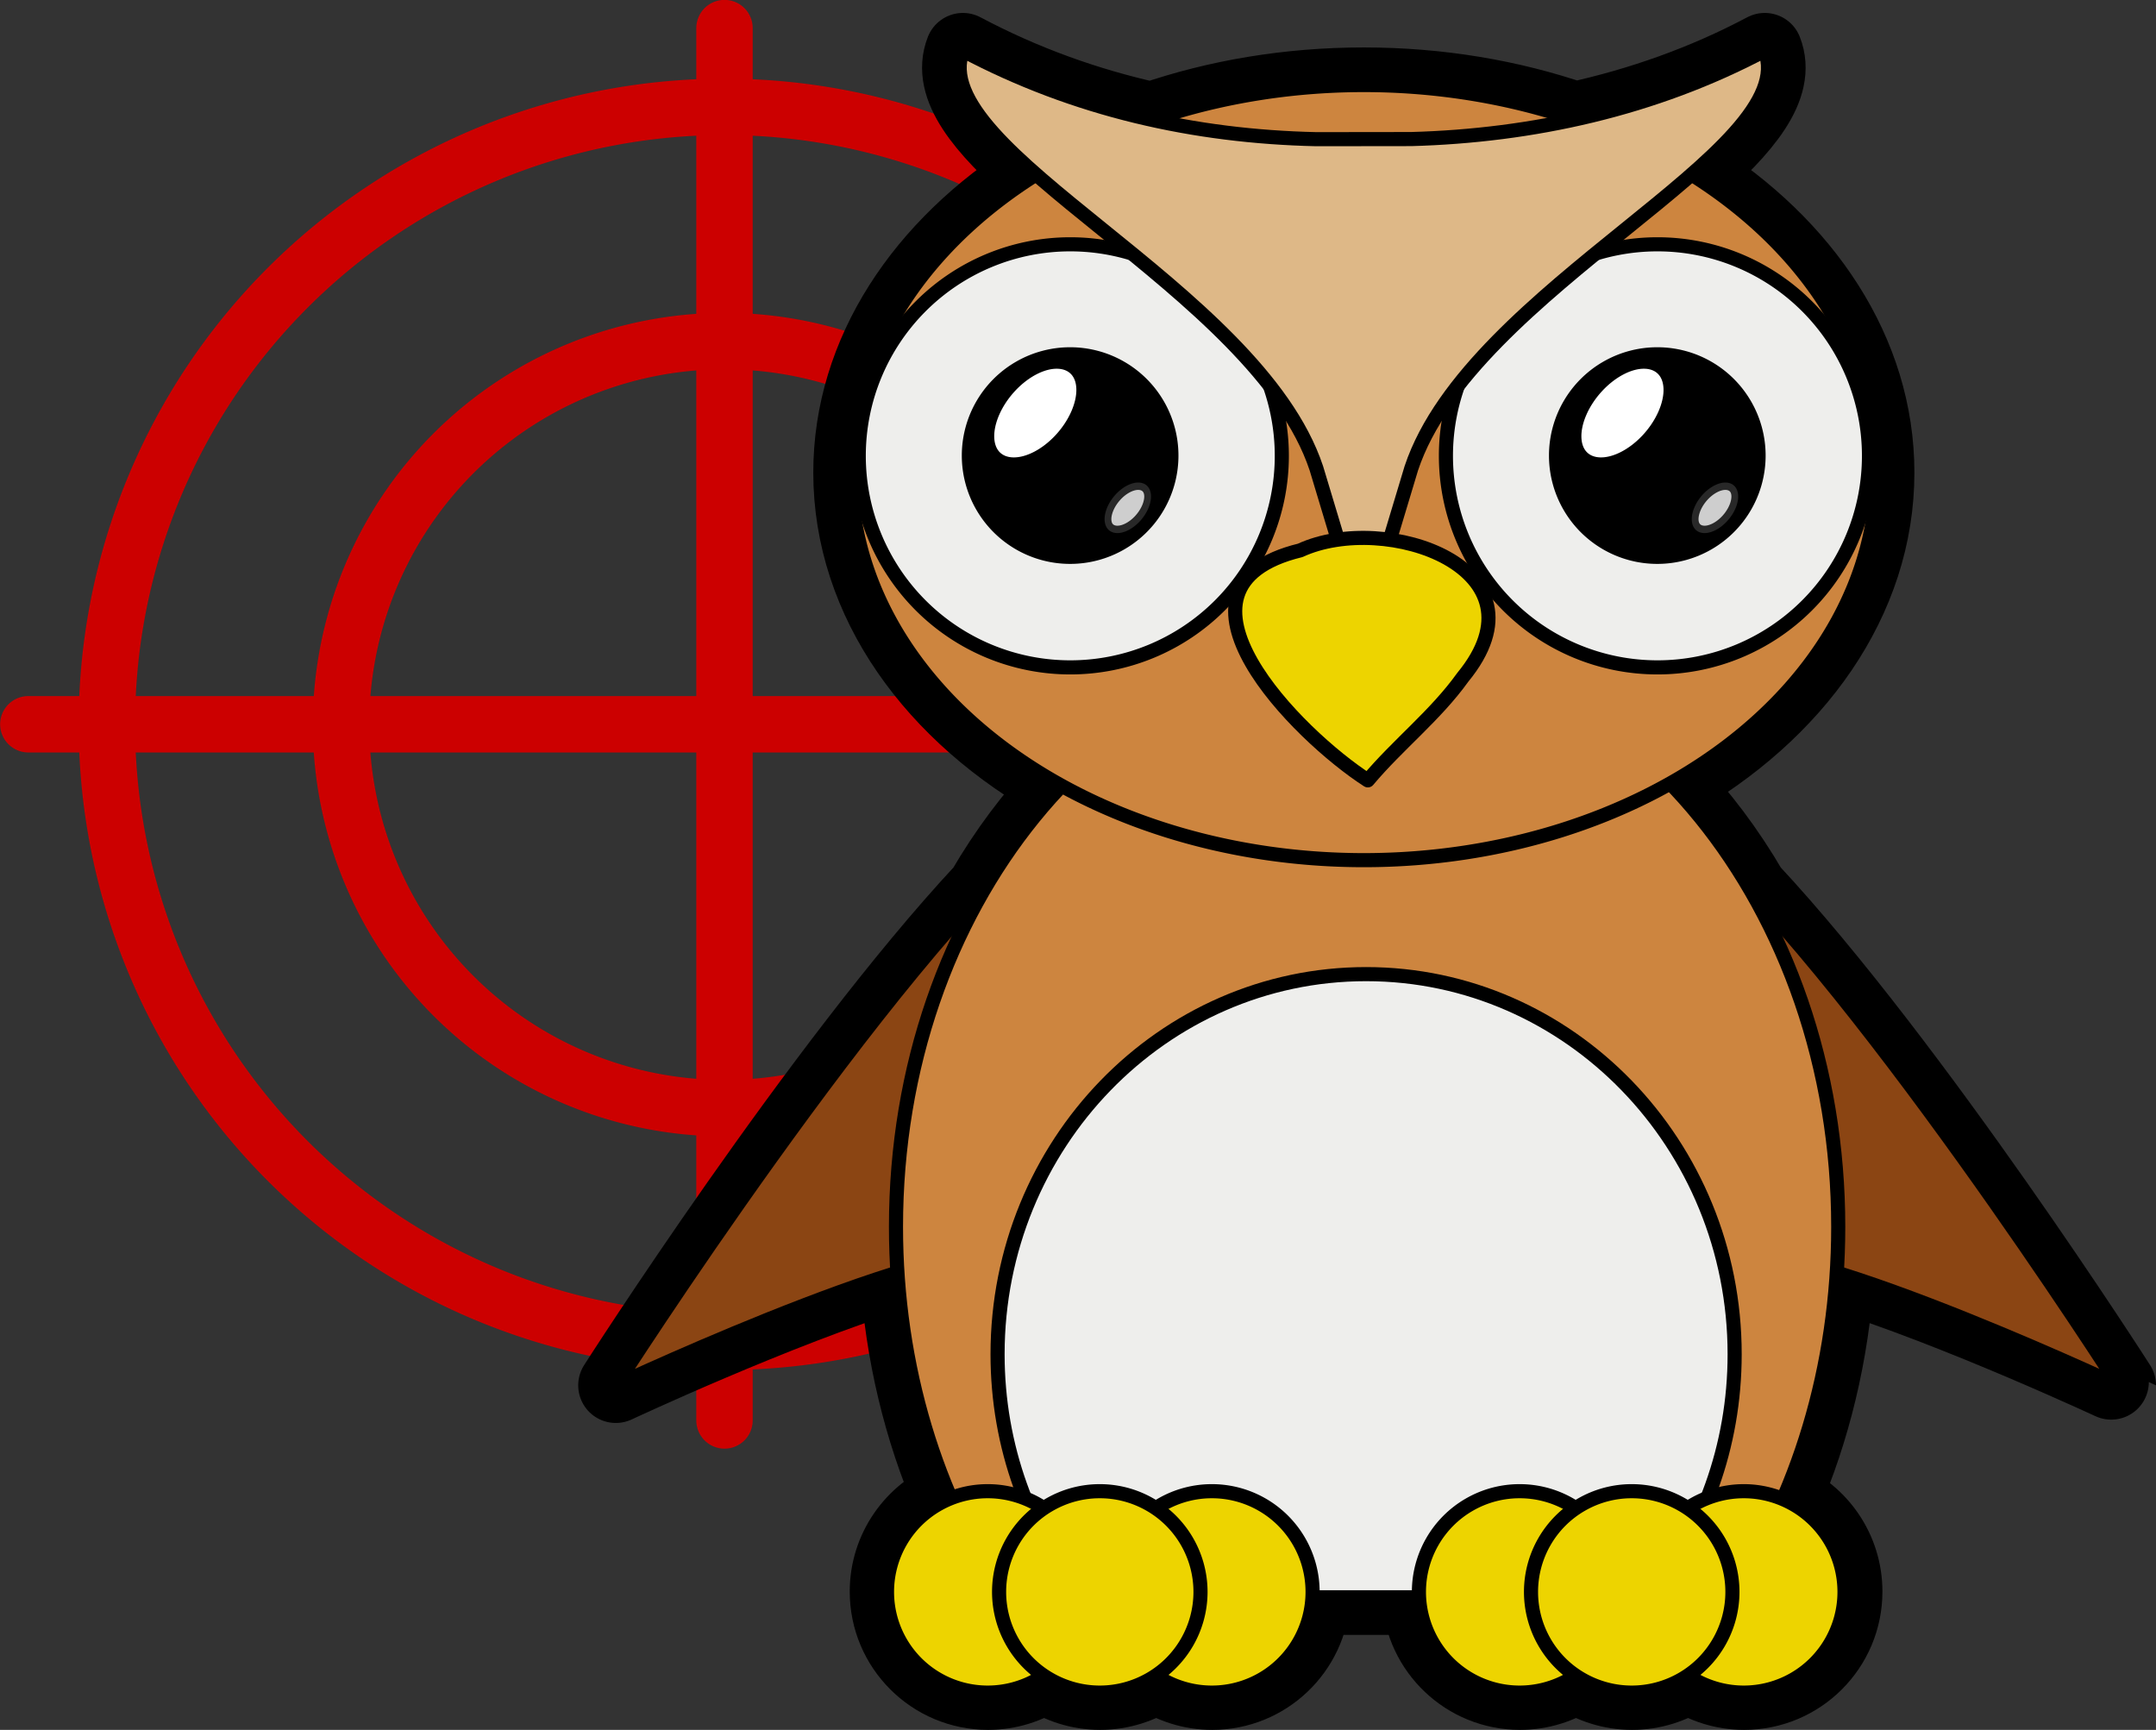 <?xml version="1.0" encoding="UTF-8" standalone="no"?>
<!-- Created with Inkscape (http://www.inkscape.org/) -->
<svg
   xmlns:dc="http://purl.org/dc/elements/1.1/"
   xmlns:cc="http://creativecommons.org/ns#"
   xmlns:rdf="http://www.w3.org/1999/02/22-rdf-syntax-ns#"
   xmlns:svg="http://www.w3.org/2000/svg"
   xmlns="http://www.w3.org/2000/svg"
   xmlns:sodipodi="http://sodipodi.sourceforge.net/DTD/sodipodi-0.dtd"
   xmlns:inkscape="http://www.inkscape.org/namespaces/inkscape"
   width="1146.424"
   height="919.821"
   id="svg2"
   sodipodi:version="0.32"
   inkscape:version="0.46"
   sodipodi:docname="qmotion_hibou.svg"
   inkscape:output_extension="org.inkscape.output.svg.inkscape"
   version="1.0">
  <rect width="100%" height="100%" fill="#333333" stroke="none"/>
  <defs
     id="defs4">
    <inkscape:perspective
       sodipodi:type="inkscape:persp3d"
       inkscape:vp_x="0 : 526.18109 : 1"
       inkscape:vp_y="0 : 1000 : 0"
       inkscape:vp_z="744.09448 : 526.18109 : 1"
       inkscape:persp3d-origin="372.04724 : 350.78739 : 1"
       id="perspective10" />
  </defs>
  <sodipodi:namedview
     id="base"
     pagecolor="#ffffff"
     bordercolor="#666666"
     borderopacity="1.0"
     inkscape:pageopacity="0.0"
     inkscape:pageshadow="2"
     inkscape:zoom="0.35"
     inkscape:cx="-138.93187"
     inkscape:cy="563.59578"
     inkscape:document-units="px"
     inkscape:current-layer="layer1"
     showgrid="false"
     showborder="true"
     inkscape:showpageshadow="false"
     inkscape:window-width="1680"
     inkscape:window-height="975"
     inkscape:window-x="0"
     inkscape:window-y="25" />
  <g
     inkscape:label="Calque 1"
     inkscape:groupmode="layer"
     id="layer1"
     transform="translate(722.361,-41.43)">
    <g
       id="g3409"
       transform="translate(328.571,-1022.857)">
      <path
         transform="matrix(3.481,0,0,3.481,-1211.784,755.717)"
         d="M 251.18,199.289 A 94.323,94.323 0 1 1 62.534,199.289 A 94.323,94.323 0 1 1 251.18,199.289 z"
         sodipodi:ry="94.322723"
         sodipodi:rx="94.322723"
         sodipodi:cy="199.2887"
         sodipodi:cx="156.85713"
         id="path3185"
         style="fill:none;fill-opacity:1;stroke:#cc0000;stroke-width:8.617;stroke-linecap:round;stroke-linejoin:round;stroke-miterlimit:4;stroke-dasharray:none;stroke-dashoffset:0;stroke-opacity:1"
         sodipodi:type="arc" />
      <path
         sodipodi:type="arc"
         style="fill:none;fill-opacity:1;stroke:#cc0000;stroke-width:13.879;stroke-linecap:round;stroke-linejoin:round;stroke-miterlimit:4;stroke-dasharray:none;stroke-dashoffset:0;stroke-opacity:1"
         id="path3187"
         sodipodi:cx="156.85713"
         sodipodi:cy="199.2887"
         sodipodi:rx="94.322723"
         sodipodi:ry="94.322723"
         d="M 251.18,199.289 A 94.323,94.323 0 1 1 62.534,199.289 A 94.323,94.323 0 1 1 251.18,199.289 z"
         transform="matrix(2.162,0,0,2.162,-1004.778,1018.722)" />
      <g
         id="g3189"
         transform="matrix(4.118,0,0,4.118,-433.925,419.495)"
         style="stroke-width:7.284;stroke-miterlimit:4;stroke-dasharray:none">
        <path
           id="path3191"
           d="M -56.281,160.205 L -56.281,339.991"
           style="fill:none;fill-rule:evenodd;stroke:#cc0000;stroke-width:7.284;stroke-linecap:round;stroke-linejoin:miter;stroke-miterlimit:4;stroke-dasharray:none;stroke-opacity:1" />
        <path
           id="path3193"
           d="M -146.174,250.098 L 33.612,250.098"
           style="fill:none;fill-rule:evenodd;stroke:#cc0000;stroke-width:7.284;stroke-linecap:round;stroke-linejoin:miter;stroke-miterlimit:4;stroke-dasharray:none;stroke-opacity:1" />
      </g>
    </g>
    <path
       style="fill:#8b4513;fill-opacity:1;fill-rule:evenodd;stroke:#000000;stroke-width:40;stroke-linecap:butt;stroke-linejoin:round;stroke-miterlimit:4;stroke-dasharray:none;stroke-opacity:1"
       d="M -210.344,68.312 C -217.959,87.631 -199.525,109.555 -171.406,134.219 C -231.577,172.028 -269.906,229.011 -269.906,292.719 C -269.906,361.096 -225.736,421.727 -157.812,459.219 C -173.403,475.566 -187.338,494.217 -199.281,514.75 C -286.189,607.976 -394.906,778.062 -394.906,778.062 C -394.906,778.063 -309.044,737.881 -245.156,718.125 C -242.414,761.162 -232.473,801.706 -216.812,837.969 C -236.553,845.857 -250.531,865.174 -250.531,887.719 C -250.531,917.272 -226.522,941.25 -196.969,941.25 C -185.942,941.25 -175.707,937.909 -167.188,932.188 C -158.668,937.909 -148.402,941.25 -137.375,941.25 C -126.349,941.25 -116.113,937.909 -107.594,932.188 C -99.074,937.909 -88.808,941.25 -77.781,941.25 C -49.248,941.25 -25.92,918.892 -24.344,890.75 L 32.438,890.75 C 34.014,918.892 57.341,941.25 85.875,941.25 C 96.901,941.25 107.137,937.909 115.656,932.188 C 124.176,937.909 134.442,941.25 145.469,941.25 C 156.495,941.25 166.73,937.909 175.25,932.188 C 183.77,937.909 194.035,941.25 205.062,941.25 C 234.616,941.25 258.594,917.272 258.594,887.719 C 258.594,865.519 245.074,846.453 225.812,838.344 C 241.57,801.978 251.564,761.29 254.312,718.094 C 318.204,737.846 404.062,778.063 404.062,778.062 C 404.062,778.062 295.345,607.976 208.438,514.75 C 196.187,493.695 181.857,474.611 165.781,457.969 C 232.418,420.386 275.594,360.332 275.594,292.719 C 275.594,229.011 237.265,172.028 177.094,134.219 C 205.212,109.555 223.647,87.631 216.031,68.312 C 183.867,85.392 149.871,97.334 115.188,104.938 C 80.924,93.21 42.886,86.656 2.844,86.656 C -37.403,86.656 -75.631,93.253 -110.031,105.094 C -144.3,97.502 -177.899,85.541 -210.344,68.312 z"
       id="path3303" />
    <path
       style="fill:#8b4513;fill-opacity:1;fill-rule:evenodd;stroke:#000000;stroke-width:7.5;stroke-linecap:butt;stroke-linejoin:round;stroke-miterlimit:4;stroke-dasharray:none;stroke-opacity:1"
       d="M -162.956,479.527 C -252.067,554.549 -394.898,778.063 -394.898,778.063 C -394.898,778.063 -199.505,686.561 -178.911,711.802 C -158.317,737.043 -161.679,473.957 -162.956,479.527 z"
       id="path2445"
       sodipodi:nodetypes="ccsc" />
    <path
       sodipodi:nodetypes="ccsc"
       id="path3241"
       d="M 172.116,479.527 C 261.226,554.549 404.057,778.063 404.057,778.063 C 404.057,778.063 208.664,686.561 188.07,711.802 C 167.476,737.043 170.838,473.957 172.116,479.527 z"
       style="fill:#8b4513;fill-opacity:1;fill-rule:evenodd;stroke:#000000;stroke-width:7.5;stroke-linecap:butt;stroke-linejoin:round;stroke-miterlimit:4;stroke-dasharray:none;stroke-opacity:1" />
    <path
       style="opacity:1;fill:#cd853f;fill-opacity:1;stroke:#000000;stroke-width:7.5;stroke-linecap:round;stroke-linejoin:round;stroke-miterlimit:4;stroke-dasharray:none;stroke-dashoffset:0;stroke-opacity:1"
       d="M 4.564,385.656 C -133.722,385.656 -245.936,523.681 -245.936,693.75 C -245.936,768.652 -224.176,837.332 -187.998,890.75 L 197.158,890.75 C 233.334,837.333 255.095,768.651 255.095,693.75 C 255.095,523.681 142.85,385.656 4.564,385.656 z"
       id="path2404" />
    <path
       id="path2423"
       d="M 4.035,559.402 C -104.14,559.402 -191.921,649.948 -191.921,761.516 C -191.921,810.653 -174.899,855.707 -146.599,890.75 L 154.692,890.75 C 182.992,855.708 200.014,810.652 200.014,761.516 C 200.014,649.948 112.21,559.403 4.035,559.402 z"
       style="opacity:1;fill:#eeeeec;fill-opacity:1;stroke:#000000;stroke-width:7.5;stroke-linecap:round;stroke-linejoin:round;stroke-miterlimit:4;stroke-dasharray:none;stroke-dashoffset:0;stroke-opacity:1" />
    <path
       sodipodi:type="arc"
       style="opacity:1;fill:#edd400;fill-opacity:1;stroke:#000000;stroke-width:5.377;stroke-linecap:round;stroke-linejoin:round;stroke-miterlimit:4;stroke-dasharray:none;stroke-dashoffset:0;stroke-opacity:1"
       id="path2409"
       sodipodi:cx="-682.8631"
       sodipodi:cy="684.66663"
       sodipodi:rx="38.385796"
       sodipodi:ry="38.385796"
       d="M -644.477,684.667 A 38.386,38.386 0 1 1 -721.249,684.667 A 38.386,38.386 0 1 1 -644.477,684.667 z"
       transform="matrix(1.395,0,0,1.395,874.633,-67.222)" />
    <path
       transform="matrix(1.395,0,0,1.395,755.435,-67.222)"
       d="M -644.477,684.667 A 38.386,38.386 0 1 1 -721.249,684.667 A 38.386,38.386 0 1 1 -644.477,684.667 z"
       sodipodi:ry="38.385796"
       sodipodi:rx="38.385796"
       sodipodi:cy="684.66663"
       sodipodi:cx="-682.8631"
       id="path2411"
       style="opacity:1;fill:#edd400;fill-opacity:1;stroke:#000000;stroke-width:5.377;stroke-linecap:round;stroke-linejoin:round;stroke-miterlimit:4;stroke-dasharray:none;stroke-dashoffset:0;stroke-opacity:1"
       sodipodi:type="arc" />
    <path
       transform="matrix(1.395,0,0,1.395,1157.475,-67.222)"
       d="M -644.477,684.667 A 38.386,38.386 0 1 1 -721.249,684.667 A 38.386,38.386 0 1 1 -644.477,684.667 z"
       sodipodi:ry="38.385796"
       sodipodi:rx="38.385796"
       sodipodi:cy="684.66663"
       sodipodi:cx="-682.8631"
       id="path2415"
       style="opacity:1;fill:#edd400;fill-opacity:1;stroke:#000000;stroke-width:5.377;stroke-linecap:round;stroke-linejoin:round;stroke-miterlimit:4;stroke-dasharray:none;stroke-dashoffset:0;stroke-opacity:1"
       sodipodi:type="arc" />
    <path
       sodipodi:type="arc"
       style="opacity:1;fill:#edd400;fill-opacity:1;stroke:#000000;stroke-width:5.377;stroke-linecap:round;stroke-linejoin:round;stroke-miterlimit:4;stroke-dasharray:none;stroke-dashoffset:0;stroke-opacity:1"
       id="path2419"
       sodipodi:cx="-682.8631"
       sodipodi:cy="684.66663"
       sodipodi:rx="38.385796"
       sodipodi:ry="38.385796"
       d="M -644.477,684.667 A 38.386,38.386 0 1 1 -721.249,684.667 A 38.386,38.386 0 1 1 -644.477,684.667 z"
       transform="matrix(1.395,0,0,1.395,1038.277,-67.222)" />
    <path
       sodipodi:type="arc"
       style="opacity:1;fill:#edd400;fill-opacity:1;stroke:#000000;stroke-width:5.377;stroke-linecap:round;stroke-linejoin:round;stroke-miterlimit:4;stroke-dasharray:none;stroke-dashoffset:0;stroke-opacity:1"
       id="path2413"
       sodipodi:cx="-682.8631"
       sodipodi:cy="684.66663"
       sodipodi:rx="38.385796"
       sodipodi:ry="38.385796"
       d="M -644.477,684.667 A 38.386,38.386 0 1 1 -721.249,684.667 A 38.386,38.386 0 1 1 -644.477,684.667 z"
       transform="matrix(1.395,0,0,1.395,815.034,-67.222)" />
    <path
       transform="matrix(1.395,0,0,1.395,1097.876,-67.222)"
       d="M -644.477,684.667 A 38.386,38.386 0 1 1 -721.249,684.667 A 38.386,38.386 0 1 1 -644.477,684.667 z"
       sodipodi:ry="38.385796"
       sodipodi:rx="38.385796"
       sodipodi:cy="684.66663"
       sodipodi:cx="-682.8631"
       id="path2417"
       style="opacity:1;fill:#edd400;fill-opacity:1;stroke:#000000;stroke-width:5.377;stroke-linecap:round;stroke-linejoin:round;stroke-miterlimit:4;stroke-dasharray:none;stroke-dashoffset:0;stroke-opacity:1"
       sodipodi:type="arc" />
    <path
       sodipodi:type="arc"
       style="opacity:1;fill:#cd853f;fill-opacity:1;stroke:#000000;stroke-width:7.5;stroke-linecap:round;stroke-linejoin:round;stroke-miterlimit:4;stroke-dasharray:none;stroke-dashoffset:0;stroke-opacity:1"
       id="path2398"
       sodipodi:cx="0"
       sodipodi:cy="268.4838"
       sodipodi:rx="272.74118"
       sodipodi:ry="206.07112"
       d="M 272.741,268.484 A 272.741,206.071 0 1 1 -272.741,268.484 A 272.741,206.071 0 1 1 272.741,268.484 z"
       transform="translate(2.844,24.244)" />
    <path
       sodipodi:type="arc"
       style="opacity:1;fill:#eeeeec;fill-opacity:1;stroke:#000000;stroke-width:7.24;stroke-linecap:round;stroke-linejoin:round;stroke-miterlimit:4;stroke-dasharray:none;stroke-dashoffset:0;stroke-opacity:1"
       id="path2387"
       sodipodi:cx="222.85715"
       sodipodi:cy="395.21933"
       sodipodi:rx="108.57143"
       sodipodi:ry="108.57143"
       d="M 331.429,395.219 A 108.571,108.571 0 1 1 114.286,395.219 A 108.571,108.571 0 1 1 331.429,395.219 z"
       transform="matrix(1.036,0,0,1.036,-384.132,-125.632)" />
    <path
       transform="matrix(1.036,0,0,1.036,-71.913,-125.632)"
       d="M 331.429,395.219 A 108.571,108.571 0 1 1 114.286,395.219 A 108.571,108.571 0 1 1 331.429,395.219 z"
       sodipodi:ry="108.57143"
       sodipodi:rx="108.57143"
       sodipodi:cy="395.21933"
       sodipodi:cx="222.85715"
       id="path2391"
       style="opacity:1;fill:#eeeeec;fill-opacity:1;stroke:#000000;stroke-width:7.24;stroke-linecap:round;stroke-linejoin:round;stroke-miterlimit:4;stroke-dasharray:none;stroke-dashoffset:0;stroke-opacity:1"
       sodipodi:type="arc" />
    <g
       id="g3293"
       transform="translate(312.219,3.5756534e-7)">
      <path
         transform="matrix(0.496,0,0,0.496,-263.871,87.641)"
         d="M 331.429,395.219 A 108.571,108.571 0 1 1 114.286,395.219 A 108.571,108.571 0 1 1 331.429,395.219 z"
         sodipodi:ry="108.57143"
         sodipodi:rx="108.57143"
         sodipodi:cy="395.21933"
         sodipodi:cx="222.85715"
         id="path3295"
         style="opacity:1;fill:#000000;fill-opacity:1;stroke:#000000;stroke-width:15.112;stroke-linecap:round;stroke-linejoin:round;stroke-miterlimit:4;stroke-dasharray:none;stroke-dashoffset:0;stroke-opacity:1"
         sodipodi:type="arc" />
      <path
         sodipodi:type="arc"
         style="opacity:1;fill:#ffffff;fill-opacity:1;stroke:#000000;stroke-width:16.966;stroke-linecap:round;stroke-linejoin:round;stroke-miterlimit:4;stroke-dasharray:none;stroke-dashoffset:0;stroke-opacity:1"
         id="path3297"
         sodipodi:cx="-808.12201"
         sodipodi:cy="182.42538"
         sodipodi:rx="44.446712"
         sodipodi:ry="71.91629"
         d="M -763.675,182.425 A 44.447,71.916 0 1 1 -852.569,182.425 A 44.447,71.916 0 1 1 -763.675,182.425 z"
         transform="matrix(0.301,0.325,-0.301,0.325,126.296,464.42)" />
      <path
         transform="matrix(0.146,0.159,-0.146,0.159,21.955,410.932)"
         d="M -763.675,182.425 A 44.447,71.916 0 1 1 -852.569,182.425 A 44.447,71.916 0 1 1 -763.675,182.425 z"
         sodipodi:ry="71.91629"
         sodipodi:rx="44.446712"
         sodipodi:cy="182.42538"
         sodipodi:cx="-808.12201"
         id="path3299"
         style="opacity:0.806;fill:#ffffff;fill-opacity:1;stroke:#000000;stroke-width:34.897;stroke-linecap:round;stroke-linejoin:round;stroke-miterlimit:4;stroke-dasharray:none;stroke-dashoffset:0;stroke-opacity:1"
         sodipodi:type="arc" />
    </g>
    <path
       style="opacity:1;fill:#deb887;fill-rule:evenodd;stroke:#000000;stroke-width:7.5;stroke-linecap:butt;stroke-linejoin:round;stroke-miterlimit:4;stroke-dasharray:none;stroke-opacity:1"
       d="M 2.844,374.281 L 28.094,290.406 C 59.962,194.609 237.027,121.575 216.031,68.312 C 157.183,99.561 92.208,113.592 28.094,115.375 L -22.406,115.438 C -86.935,114.004 -150.602,100.036 -210.344,68.312 C -231.34,121.575 -54.275,194.609 -22.406,290.406 L 2.844,374.281 z"
       id="path2393"
       sodipodi:nodetypes="cccccccc" />
    <path
       style="opacity:1;fill:#edd400;fill-opacity:1;stroke:#000000;stroke-width:7.5;stroke-linecap:round;stroke-linejoin:round;stroke-miterlimit:4;stroke-dasharray:none;stroke-dashoffset:0;stroke-opacity:1"
       d="M 4.967,456.372 C -31.996,432.64 -111.031,353.624 -30.997,334.084 C 14.529,313.08 103.044,343.678 55.474,401.541 C 40.919,421.838 20.957,437.322 4.967,456.372 z"
       id="path3227" />
    <g
       id="g3288">
      <path
         sodipodi:type="arc"
         style="opacity:1;fill:#000000;fill-opacity:1;stroke:#000000;stroke-width:15.112;stroke-linecap:round;stroke-linejoin:round;stroke-miterlimit:4;stroke-dasharray:none;stroke-dashoffset:0;stroke-opacity:1"
         id="path3225"
         sodipodi:cx="222.85715"
         sodipodi:cy="395.21933"
         sodipodi:rx="108.57143"
         sodipodi:ry="108.57143"
         d="M 331.429,395.219 A 108.571,108.571 0 1 1 114.286,395.219 A 108.571,108.571 0 1 1 331.429,395.219 z"
         transform="matrix(0.496,0,0,0.496,-263.871,87.641)" />
      <path
         transform="matrix(0.301,0.325,-0.301,0.325,126.296,464.42)"
         d="M -763.675,182.425 A 44.447,71.916 0 1 1 -852.569,182.425 A 44.447,71.916 0 1 1 -763.675,182.425 z"
         sodipodi:ry="71.91629"
         sodipodi:rx="44.446712"
         sodipodi:cy="182.42538"
         sodipodi:cx="-808.12201"
         id="path3284"
         style="opacity:1;fill:#ffffff;fill-opacity:1;stroke:#000000;stroke-width:16.966;stroke-linecap:round;stroke-linejoin:round;stroke-miterlimit:4;stroke-dasharray:none;stroke-dashoffset:0;stroke-opacity:1"
         sodipodi:type="arc" />
      <path
         sodipodi:type="arc"
         style="opacity:0.806;fill:#ffffff;fill-opacity:1;stroke:#000000;stroke-width:34.897;stroke-linecap:round;stroke-linejoin:round;stroke-miterlimit:4;stroke-dasharray:none;stroke-dashoffset:0;stroke-opacity:1"
         id="path3286"
         sodipodi:cx="-808.12201"
         sodipodi:cy="182.42538"
         sodipodi:rx="44.446712"
         sodipodi:ry="71.91629"
         d="M -763.675,182.425 A 44.447,71.916 0 1 1 -852.569,182.425 A 44.447,71.916 0 1 1 -763.675,182.425 z"
         transform="matrix(0.146,0.159,-0.146,0.159,21.955,410.932)" />
    </g>
  </g>
</svg>
